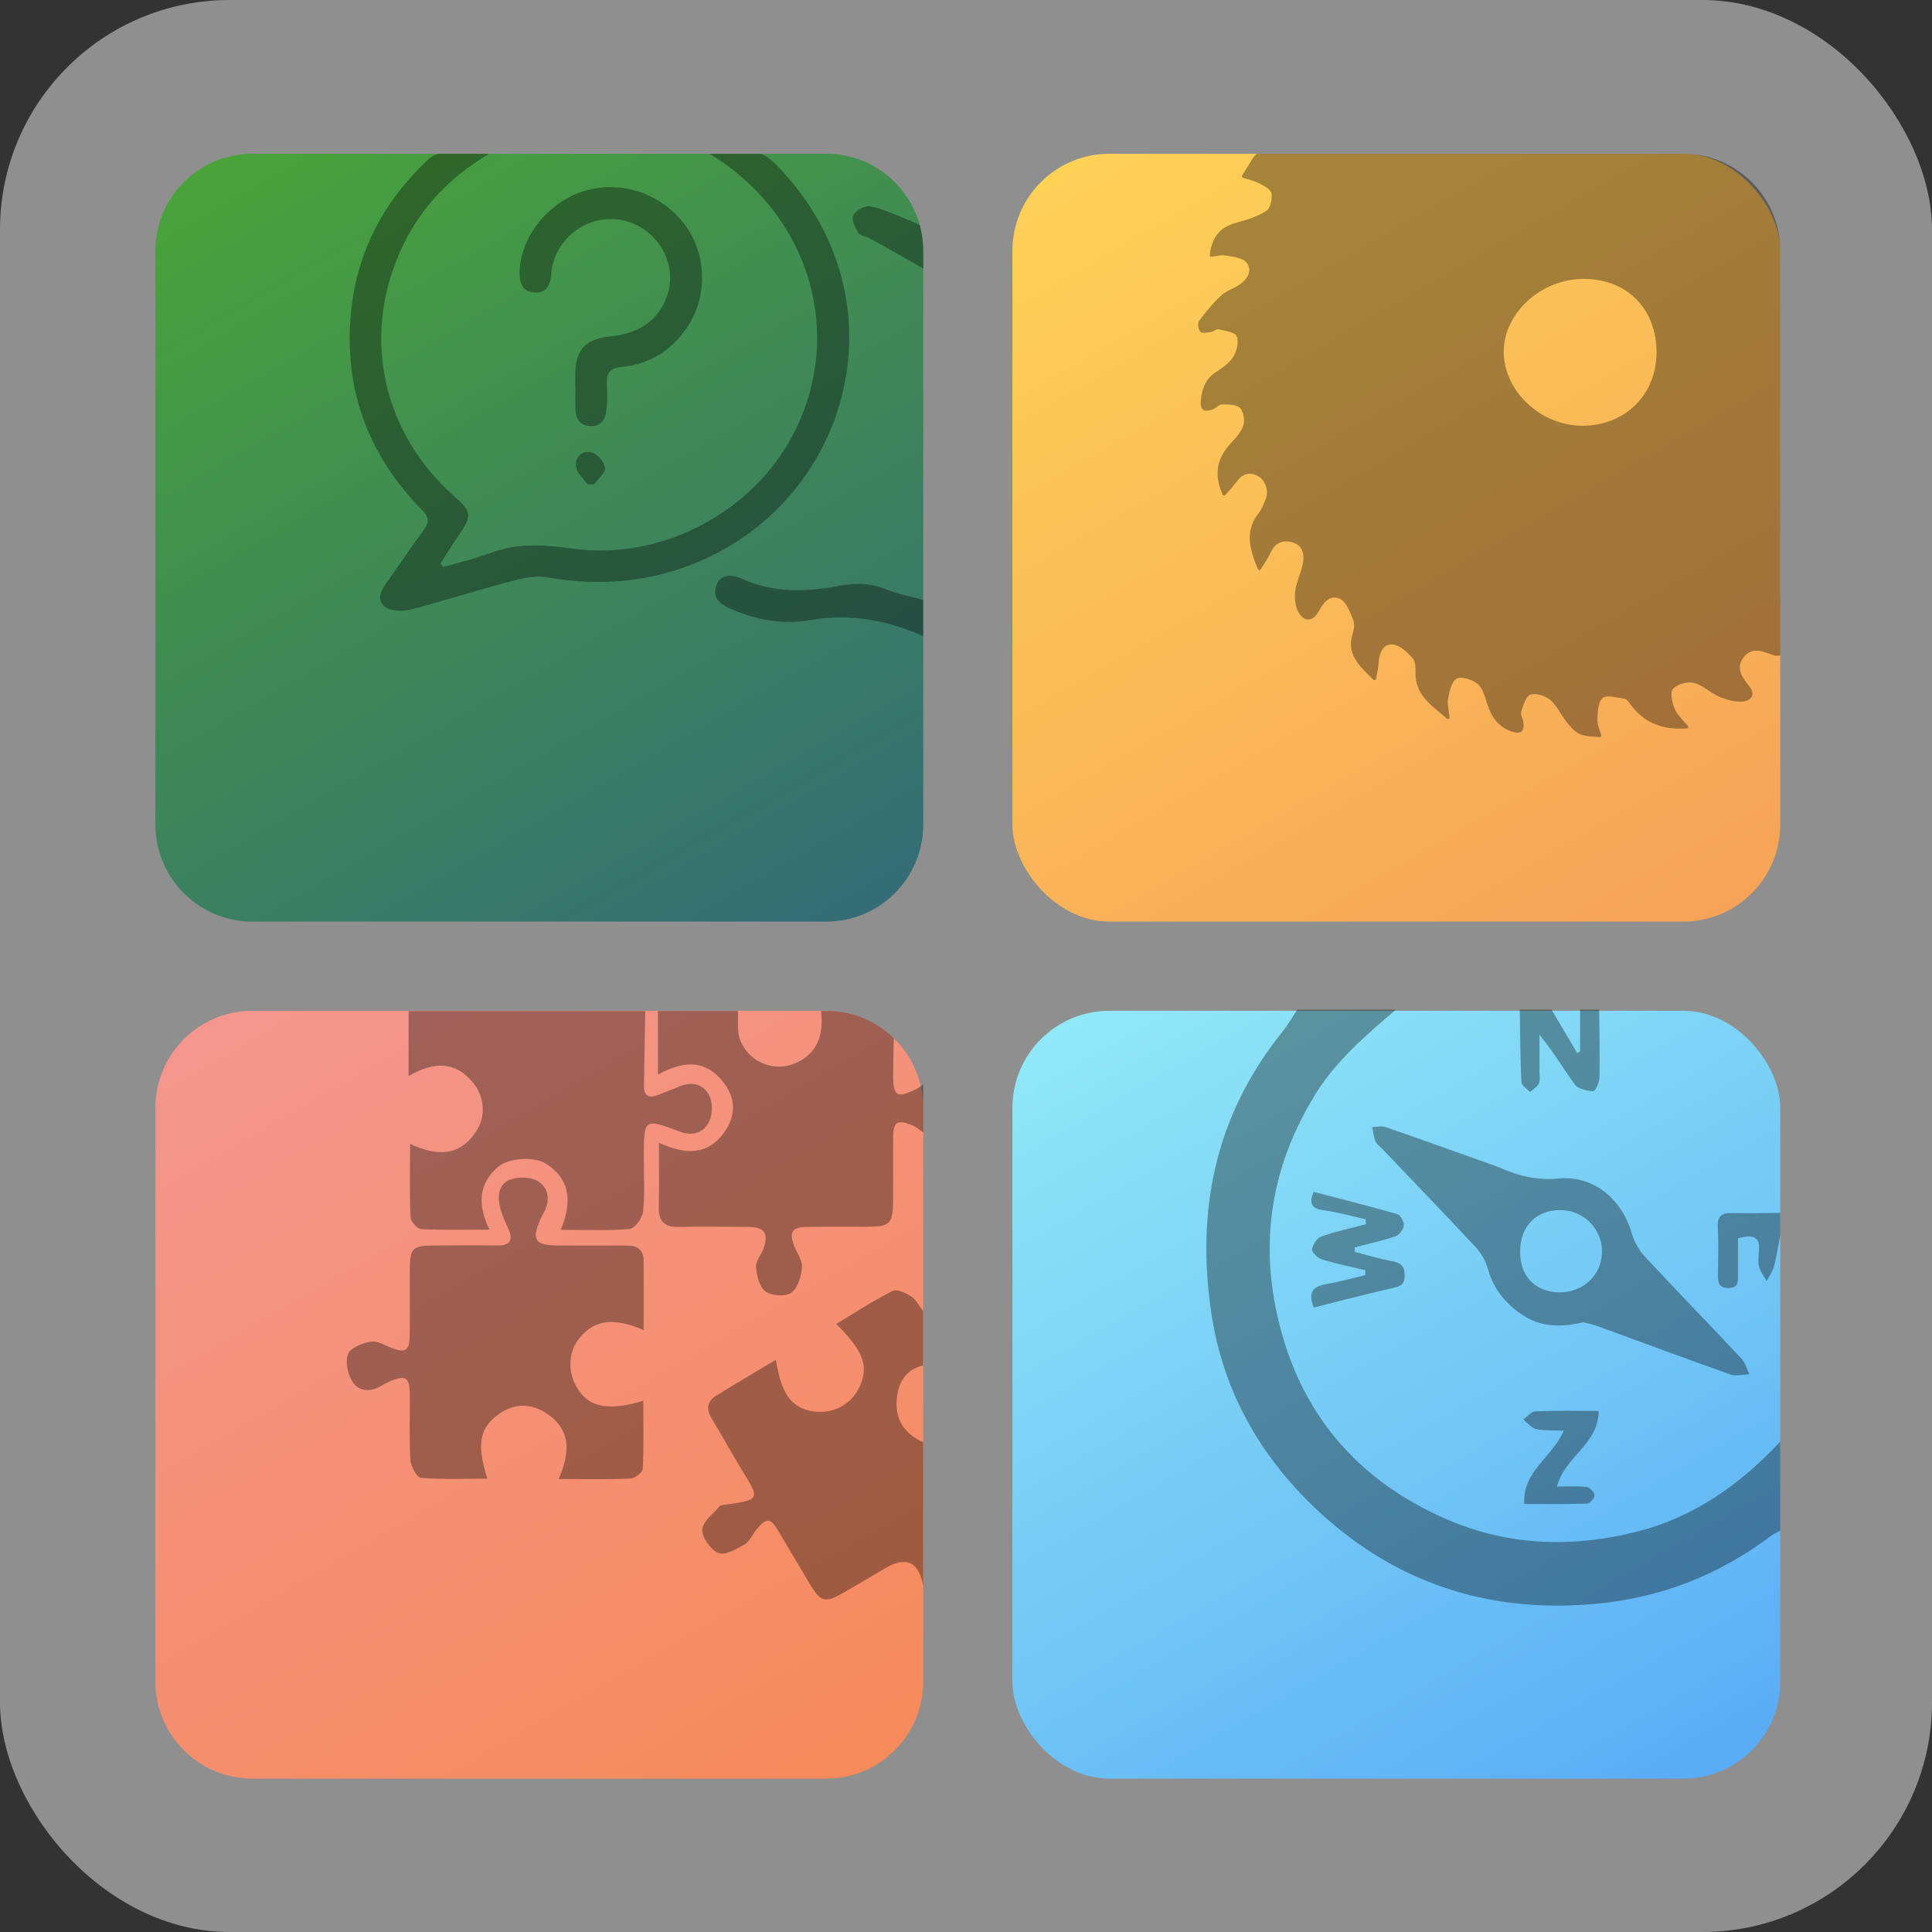 <?xml version="1.0" encoding="UTF-8"?><svg xmlns="http://www.w3.org/2000/svg" xmlns:xlink="http://www.w3.org/1999/xlink" viewBox="0 0 390 390"><rect x="0" y="0" width="390" height="390" fill="#333333" stroke="none"/><defs><style>.l{fill:url(#e);}.m{fill:url(#d);}.n{fill:url(#g);}.o{fill:url(#f);}.p{opacity:.35;}.q{fill:#ededed;opacity:.5;}</style><linearGradient id="d" x1="59.52" y1="23.07" x2="158.22" y2="194.02" gradientTransform="matrix(1, 0, 0, 1, 0, 0)" gradientUnits="userSpaceOnUse"><stop offset="0" stop-color="#49a33a"/><stop offset="1" stop-color="#346d75"/></linearGradient><linearGradient id="e" x1="232.52" y1="23.07" x2="331.22" y2="194.02" gradientTransform="matrix(1, 0, 0, 1, 0, 0)" gradientUnits="userSpaceOnUse"><stop offset="0" stop-color="#fed157"/><stop offset="1" stop-color="#f6a358"/></linearGradient><linearGradient id="f" x1="232.52" y1="196.06" x2="331.22" y2="367.02" gradientTransform="matrix(1, 0, 0, 1, 0, 0)" gradientUnits="userSpaceOnUse"><stop offset="0" stop-color="#91e8f6"/><stop offset="1" stop-color="#59acf5"/></linearGradient><linearGradient id="g" x1="59.52" y1="196.07" x2="158.22" y2="367.02" gradientTransform="matrix(1, 0, 0, 1, 0, 0)" gradientUnits="userSpaceOnUse"><stop offset="0" stop-color="#f4968e"/><stop offset="1" stop-color="#f58a5b"/></linearGradient></defs><g id="a"/><g id="b"><g id="c"><rect class="q" width="390" height="390" rx="46.35" ry="46.35"/><path class="m" d="M186.37,50.62v115.84c0,10.81-8.77,19.58-19.58,19.58H50.95c-10.81,0-19.58-8.77-19.58-19.58V50.62c0-10.81,8.77-19.58,19.58-19.58h115.84c9.01,0,16.61,6.1,18.88,14.39h0c.46,1.66,.7,3.39,.7,5.19Z"/><rect class="l" x="204.37" y="31.04" width="155" height="155" rx="19.58" ry="19.58"/><rect class="o" x="204.37" y="204.04" width="155" height="155" rx="19.58" ry="19.58"/><path class="n" d="M186.37,223.62v115.84c0,10.81-8.77,19.58-19.58,19.58H50.95c-10.81,0-19.58-8.77-19.58-19.58v-115.84c0-10.81,8.77-19.58,19.58-19.58h115.84c.34,0,.67,.01,1.01,.03,4.9,.24,9.33,2.3,12.63,5.52,2.67,2.58,4.6,5.92,5.44,9.67,.33,1.4,.5,2.86,.5,4.36Z"/><g id="h" class="p"><path d="M339.79,31.04h-86.01c-.09,0-.17,.04-.22,.1-.24,.28-.5,.54-.69,.85-.72,1.14-1.43,2.3-2.14,3.45-.1,.17-.02,.38,.17,.44,1.15,.36,2.34,.65,3.41,1.18,.93,.47,2.25,1.23,2.37,2.01,.16,1.14-.23,2.98-1.05,3.5-1.77,1.14-3.91,1.82-5.99,2.37-3.22,.86-5.02,2.76-5.43,6.55-.02,.19,.15,.37,.34,.34,1-.14,1.96-.4,2.85-.25,1.49,.25,3.48,.44,4.24,1.43,1.23,1.59,.19,3.37-1.44,4.47-1.19,.79-2.68,1.23-3.7,2.18-1.65,1.55-3.13,3.32-4.47,5.15-.34,.45-.14,1.79,.3,2.19,.42,.37,1.48,.1,2.23-.02,.5-.07,1.03-.63,1.43-.52,1.3,.33,3.26,.55,3.65,1.41,.5,1.08,.03,2.96-.66,4.11-.76,1.26-2.16,2.25-3.45,3.08-2.15,1.39-2.89,3.32-3.12,5.75-.2,2.14,.74,2.39,2.37,1.85,.67-.23,1.26-1.03,1.88-1.03,1.25,.01,2.89-.01,3.64,.72,.73,.72,1.02,2.52,.67,3.57-.46,1.39-1.63,2.6-2.66,3.73-2.7,2.98-3.28,6.14-1.5,10.22,.08,.2,.35,.24,.5,.08,.84-.95,1.65-1.77,2.31-2.7,.97-1.37,2.16-1.88,3.53-1.49,2.12,.6,3.13,3.04,2.32,5.08-.38,.96-.77,1.95-1.39,2.74-2.84,3.63-1.87,7.2-.14,11.33,.1,.22,.41,.24,.54,.04,.82-1.33,1.54-2.37,2.06-3.49,.92-1.96,2.45-2.51,4.36-1.97,2.15,.62,2.45,2.44,2.1,4.28-.35,1.82-1.25,3.54-1.52,5.37-.19,1.34-.09,2.94,.48,4.14,1.12,2.38,3.04,2.35,4.27,.07,.97-1.82,2.36-3.43,4.34-2.42,1.24,.64,1.92,2.6,2.55,4.09,.33,.79,.26,1.93-.03,2.77-1.43,4.22,1.32,6.66,4.17,9.43,.17,.17,.45,.08,.5-.15,.21-1.12,.47-2.23,.54-3.36,.14-1.99,.88-3.84,2.96-3.59,1.41,.16,2.84,1.57,3.9,2.74,.58,.65,.6,1.97,.58,2.99-.06,4.38,3.04,6.42,6.39,9.23,.21,.17,.52,0,.49-.27-.21-1.61-.5-2.75-.3-3.79,.27-1.47,.73-3.52,1.75-4.04,1.01-.51,3.12,.22,4.21,1.08,1,.79,1.43,2.43,1.85,3.78,.84,2.73,2.21,4.88,5.08,5.84,1.93,.64,2.55-.12,2.3-1.93-.1-.72-.62-1.51-.43-2.1,.42-1.26,.94-3.12,1.86-3.43,1.12-.37,3,.23,3.99,1.07,1.38,1.18,2.16,3.02,3.33,4.47,.76,.95,1.64,2.03,2.7,2.45,1.21,.48,2.62,.46,3.97,.58,.21,.02,.38-.17,.31-.38-.33-1.05-.81-2.12-.78-3.16,.03-1.52,.13-3.59,1.07-4.35,.87-.7,2.89-.06,4.39,.15,.42,.06,.84,.61,1.14,1.02,2.74,3.86,6.53,5.31,11.46,4.98,.24-.02,.37-.32,.21-.5-1.01-1.16-2.08-2.16-2.64-3.4-.55-1.24-1.01-3.35-.37-4.09,.82-.96,2.93-1.52,4.22-1.21,1.83,.45,3.35,2.04,5.15,2.8,1.45,.62,3.14,1.08,4.67,.96,1.61-.13,2.77-1.29,1.37-3.05-1.43-1.79-2.82-3.66-1.18-5.84,1.78-2.37,4.1-1.12,6.25-.38,.19,.06,.41,.01,1.17,.01V50.62c0-10.81-8.77-19.58-19.58-19.58Zm-20.63,54.9c-8.26-.14-15.51-6.99-15.61-14.77-.11-7.87,7.49-14.88,16.13-14.87,8.79,0,14.79,6.12,14.71,14.98-.07,8.56-6.55,14.8-15.23,14.66Z"/></g><g id="i" class="p"><g><path d="M281.77,203.81c-5.98,5.14-12,10.22-16.22,17.04-9.51,15.39-11.65,31.77-6.58,49.08,5.24,17.91,17.14,30.14,33.97,37.14,11.93,4.96,24.59,5.36,37.36,2.15,11.76-2.96,20.98-9.6,29.07-18.21v17.95c-.64,.37-1.32,.67-1.9,1.11-10.59,7.92-22.32,12.53-35.63,13.71-21.77,1.94-40.68-4.46-56.32-19.32-11.18-10.62-18.64-23.63-20.99-39.35-3.14-21.04,.86-40.06,14.33-56.82,1.12-1.4,2.02-2.98,3.02-4.48h19.88Z"/><path d="M322.81,203.81c.04,4.57,.16,9.15,.07,13.72-.02,.97-.87,2.76-1.25,2.74-1.3-.08-3.06-.43-3.74-1.35-2.37-3.23-4.36-6.73-7.13-10.04,0,2.43,0,4.87,0,7.3,0,.85,.19,1.8-.12,2.52-.31,.71-1.16,1.18-1.77,1.76-.61-.67-1.71-1.31-1.75-2.01-.24-4.88-.25-9.76-.34-14.65h6.41l5.19,8.77,.58-.32v-8.45h3.85Z"/><path d="M359.37,249.32c-.4,2.1-.71,4.22-1.25,6.28-.28,1.05-.98,2-1.49,2.99-.53-.94-1.25-1.83-1.52-2.84-.26-1-.14-2.12-.04-3.18,.28-3.04-1.28-3.41-4.24-2.6,0,2.43-.01,4.93,0,7.44,0,1.33,.09,2.56-1.87,2.59-2.05,.03-2.18-1.15-2.16-2.69,.04-3.2,.13-6.4-.04-9.59-.13-2.35,.89-2.92,3.02-2.85,3.19,.1,6.39-.02,9.59-.04v4.49Z"/><path d="M319.63,266.9c-4.56,1.12-8.8,1.03-12.7-1.72-3.25-2.3-5.53-5.2-6.61-9.11-.43-1.55-1.33-3.14-2.44-4.32-6.26-6.71-12.64-13.31-18.97-19.95-.44-.46-1.05-.87-1.27-1.42-.35-.9-.44-1.9-.64-2.86,.9-.02,1.88-.29,2.68-.01,6.65,2.29,13.26,4.68,19.89,7.04,1.31,.47,2.62,.91,3.9,1.46,3.55,1.52,7.06,2.26,11.09,1.89,7.13-.66,12.81,4.08,14.84,11.09,.48,1.65,1.41,3.33,2.57,4.59,6.46,6.96,13.09,13.77,19.59,20.7,.77,.82,1.06,2.08,1.57,3.14-1.28,.03-2.68,.44-3.81,.04-8.94-3.16-17.83-6.48-26.74-9.73-.99-.36-2.03-.58-2.95-.83Zm-4.83-6.02c4.76,.04,8.48-3.46,8.58-8.09,.1-4.73-3.72-8.55-8.52-8.52-4.76,.03-7.89,3.22-8,8.15-.12,5.12,2.98,8.42,7.95,8.46Z"/><path d="M275.67,246.12c-2.86-.63-5.69-1.43-8.59-1.83-2.41-.34-2.83-1.41-1.93-3.71,5.66,1.48,11.32,2.89,16.91,4.51,.65,.19,1.39,1.55,1.32,2.3-.07,.79-.92,1.91-1.67,2.17-2.69,.91-5.48,1.52-8.23,2.24l-.02,.91c2.53,.64,5.04,1.43,7.6,1.88,1.84,.32,2.5,1.1,2.49,2.96-.01,1.91-1.05,2.15-2.57,2.5-5.27,1.19-10.5,2.57-15.77,3.89-1.2-2.89-.32-4.23,2.44-4.71,2.67-.47,5.3-1.2,7.94-1.82l.03-1c-2.9-.7-5.84-1.28-8.68-2.16-.87-.27-2.14-1.39-2.08-2.02,.09-.95,.99-2.32,1.86-2.63,2.93-1.03,6-1.67,9.01-2.47l-.07-1.01Z"/><path d="M314.29,300.08c2.25,0,4.14-.14,5.99,.08,.63,.08,1.58,1.07,1.6,1.66,.02,.58-.96,1.68-1.53,1.7-4.12,.15-8.25,.08-12.66,.08-.38-6.66,5.7-9.43,7.97-14.8-2.09-.09-3.9,.04-5.59-.33-.95-.21-1.71-1.25-2.56-1.92,.8-.58,1.57-1.62,2.39-1.65,4.12-.17,8.26-.08,12.82-.08-.04,6.75-6.83,9.12-8.43,15.26Z"/></g></g><g id="j" class="p"><g><path d="M186.37,218.9v9.68c-.79-.52-1.53-1.2-2.4-1.52-2.93-1.08-3.64-.58-3.68,2.58-.05,4.18,0,8.37-.01,12.55-.02,4.87-.56,5.43-5.3,5.45-4.09,.01-8.17-.04-12.25,.03-2.82,.06-3.44,1.02-2.49,3.65,.55,1.51,1.74,3.03,1.64,4.48-.13,1.82-.82,4.22-2.14,5.16-1.17,.83-3.98,.64-5.23-.27-1.22-.88-1.76-3.2-1.89-4.95-.09-1.22,1.1-2.5,1.55-3.81,1.02-2.96,.13-4.23-3-4.26-4.73-.05-9.45-.11-14.18,0-2.91,.07-4.08-1.18-4.01-4.04,.1-4.17,.03-8.34,.03-12.94,5.14,2.3,9.8,2.75,13.28-2.25,2.22-3.2,2.24-6.52,.02-9.59-3.41-4.71-7.84-5.08-13.49-1.93v-12.85h16.13c.12,1.98-.22,4.15,.47,5.91,1.65,4.21,6.25,6.23,10.25,4.96,4.66-1.48,6.83-5.37,6.05-10.87h2.08c4.9,.24,9.33,2.3,12.63,5.52-.06,2.42-.12,4.84-.14,7.27-.03,4.49,.72,4.93,4.76,2.94,.29-.15,.56-.34,.82-.54,.17-.12,.33-.25,.5-.36Z"/><path d="M130.24,204.08c-.08,5.04-.17,10.07-.25,15.11-.03,1.87,.84,2.59,2.65,1.91,1.61-.6,3.19-1.27,4.79-1.89,2.51-.99,4.76-.11,5.78,2.02,.7,1.45,.64,3.83-.11,5.28-1.08,2.09-3.25,2.9-5.82,1.94-7.3-2.75-7.32-2.71-7.32,5.18,0,3.65,.24,7.33-.14,10.93-.14,1.31-1.68,3.43-2.73,3.52-4.45,.4-8.95,.17-13.89,.17,2.21-5.39,2.11-10.05-2.93-13.31-2.47-1.6-7.68-1.19-9.77,.63-4,3.49-4.06,7.7-1.71,12.65-4.85,0-9.31,.12-13.75-.11-.79-.04-2.12-1.49-2.16-2.33-.21-4.79-.1-9.58-.1-14.88,5.37,2.55,9.99,2.56,13.34-2.5,1.95-2.94,1.76-6.8-.47-9.64-3.5-4.44-7.84-4.67-13.17-1.54v-13.12h47.75Z"/><path d="M186.37,320.14q-1.31-7.37-7.8-3.5c-2.77,1.65-5.54,3.29-8.34,4.89-3.73,2.14-4.6,1.87-6.85-1.94-2.08-3.51-4.16-7.01-6.25-10.52-1.61-2.71-2.36-2.77-4.42-.32-.83,.98-1.37,2.39-2.39,2.99-1.62,.94-3.91,2.3-5.24,1.77-1.57-.62-3.36-3.09-3.32-4.71,.05-1.62,2.21-3.21,3.52-4.75,.22-.26,.8-.26,1.22-.32,6.93-.99,6.93-1.04,3.32-6.9-2.13-3.47-4.09-7.06-6.2-10.55-1.1-1.81-.85-3.4,.84-4.47,3.96-2.5,8.03-4.84,12.16-7.31,1.14,7.03,3.22,9.79,7.6,10.41,3.85,.55,7.46-1.29,9.13-4.64,2.14-4.31,1.12-7.36-4.55-13.02,3.83-2.29,7.49-4.7,11.37-6.65,.89-.45,2.72,.41,3.81,1.13,1,.66,1.6,1.94,2.37,2.95v10.96c-3.5,.83-5.01,3.4-5.32,6.63-.4,4.14,1.44,7.16,5.32,8.85v29.02Z"/><path d="M129.95,268.48c-6.12-2.58-9.85-2.06-12.86,1.48-2.45,2.88-2.61,7.07-.41,10.51,2.34,3.64,6.34,4.41,13.18,2.28,0,4.67,.11,9.22-.11,13.75-.04,.73-1.56,1.93-2.44,1.97-4.7,.2-9.42,.09-14.54,.09,2.34-5.35,2.63-10.09-2.73-13.43-3.3-2.06-6.74-1.76-9.87,.71-3.39,2.67-3.92,5.97-1.79,12.65-4.56,0-9.01,.19-13.42-.17-.83-.07-2.02-2.34-2.11-3.66-.27-4.39-.08-8.8-.13-13.21-.04-3.49-.86-3.98-4.11-2.55-.69,.3-1.34,.68-2,1.04-2.12,1.15-4.34,.79-5.47-1.03-.95-1.53-1.49-4.03-.88-5.57,.51-1.28,2.88-2.22,4.57-2.51,1.3-.22,2.83,.72,4.22,1.26,2.72,1.06,3.59,.61,3.64-2.31,.09-4.62,0-9.24,.05-13.86,.04-3.88,.66-4.48,4.53-4.5,4.41-.03,8.81-.03,13.22-.01,2.37,.01,3.17-.96,2.19-3.22-.6-1.38-1.29-2.74-1.66-4.18-.59-2.31-.57-4.89,1.9-5.86,1.63-.64,4.13-.6,5.59,.25,2.21,1.29,2.61,3.8,1.34,6.27-.24,.48-.54,.93-.75,1.42-1.86,4.19-1.11,5.32,3.52,5.33,4.62,.01,9.24,.02,13.86,0,2,0,3.42,.7,3.44,2.91,.05,4.6,.01,9.19,.01,14.15Z"/></g></g><g id="k" class="p"><g><path d="M186.37,128.4c-7.31-3.18-14.71-4.65-22.82-3.22-5.42,.96-11-.03-16.2-2.33-2.11-.94-3.58-2.2-2.73-4.71,.67-1.97,2.65-2.45,5.24-1.27,6.35,2.88,13.02,2.64,19.56,1.39,3.4-.65,6.34-.55,9.49,.73,2.38,.96,4.96,1.42,7.45,2.11v7.31Z"/><path d="M186.37,50.62v3.58c-3.62-2.05-7.24-4.11-10.88-6.13-.72-.4-1.88-.45-2.22-1.03-.64-1.09-1.47-2.79-1.03-3.6,.53-.99,2.42-1.99,3.48-1.79,2.52,.5,4.92,1.68,7.34,2.62,.89,.35,1.75,.76,2.61,1.16h0c.46,1.66,.7,3.39,.7,5.19Z"/><path d="M137.41,114.76c-8.91,3.02-17.88,3.38-27.14,1.76-2.75-.49-5.86,.5-8.69,1.25-6.33,1.66-12.56,3.73-18.91,5.33-1.58,.4-3.98,.24-5.08-.71-1.78-1.56-.42-3.57,.77-5.23,2.39-3.36,4.67-6.79,7.12-10.1,1.12-1.52,1.29-2.51-.21-4.03-10.5-10.63-15.57-23.44-14.55-38.4,.88-12.91,6.35-23.72,15.81-32.51,.52-.48,1.25-.89,1.98-1.08h10.24c-8.5,5.02-14.49,11.66-18.18,20.2-7.48,17.33-3.13,36.27,11.01,48.83,3.74,3.32,3.79,3.93,.89,8.18-1.23,1.8-2.38,3.66-3.56,5.5,.18,.23,.35,.46,.53,.7,1.75-.48,3.51-.94,5.26-1.44,3.33-.95,6.61-2.42,10-2.75,3.72-.38,7.57,.04,11.32,.53,16.8,2.21,34.44-6.55,43.09-21.31,11.74-20.03,5.42-45.48-15.86-58.44h10.18c1.14,.23,2.33,1.27,3.21,2.17,27.21,27.63,14.57,70.11-19.23,81.55Z"/><path d="M116.12,78.13c0-.84,0-1.69,0-2.53,.06-5,2.02-7.17,6.97-7.68,5.44-.56,9.72-2.8,11.59-8.27,2.17-6.35-1.8-13.33-8.45-15.06-6.72-1.75-13.7,2.83-14.86,9.76-.08,.46-.06,.93-.12,1.4-.25,1.99-1.13,3.46-3.38,3.3-2.2-.16-2.95-1.67-2.98-3.7-.09-7.2,5.64-14.57,13.1-16.81,7.29-2.19,15.28,.43,20.07,6.59,4.4,5.66,4.93,14.02,1.05,20.32-3.13,5.07-7.79,8.07-13.75,8.66-2.38,.24-3,1.3-2.87,3.44,.11,1.77,.12,3.57-.09,5.33-.22,1.79-1.06,3.24-3.25,3.13-2.13-.11-2.91-1.46-2.98-3.36-.06-1.5-.01-2.99-.01-4.49h-.03Z"/><path d="M118.62,97.76c-.81-1.13-2.08-2.16-2.33-3.4-.39-1.99,1.16-3.44,2.97-3.09,1.18,.23,2.68,1.88,2.88,3.08,.16,.99-1.38,2.26-2.17,3.41h-1.35Z"/></g></g></g></g></svg>